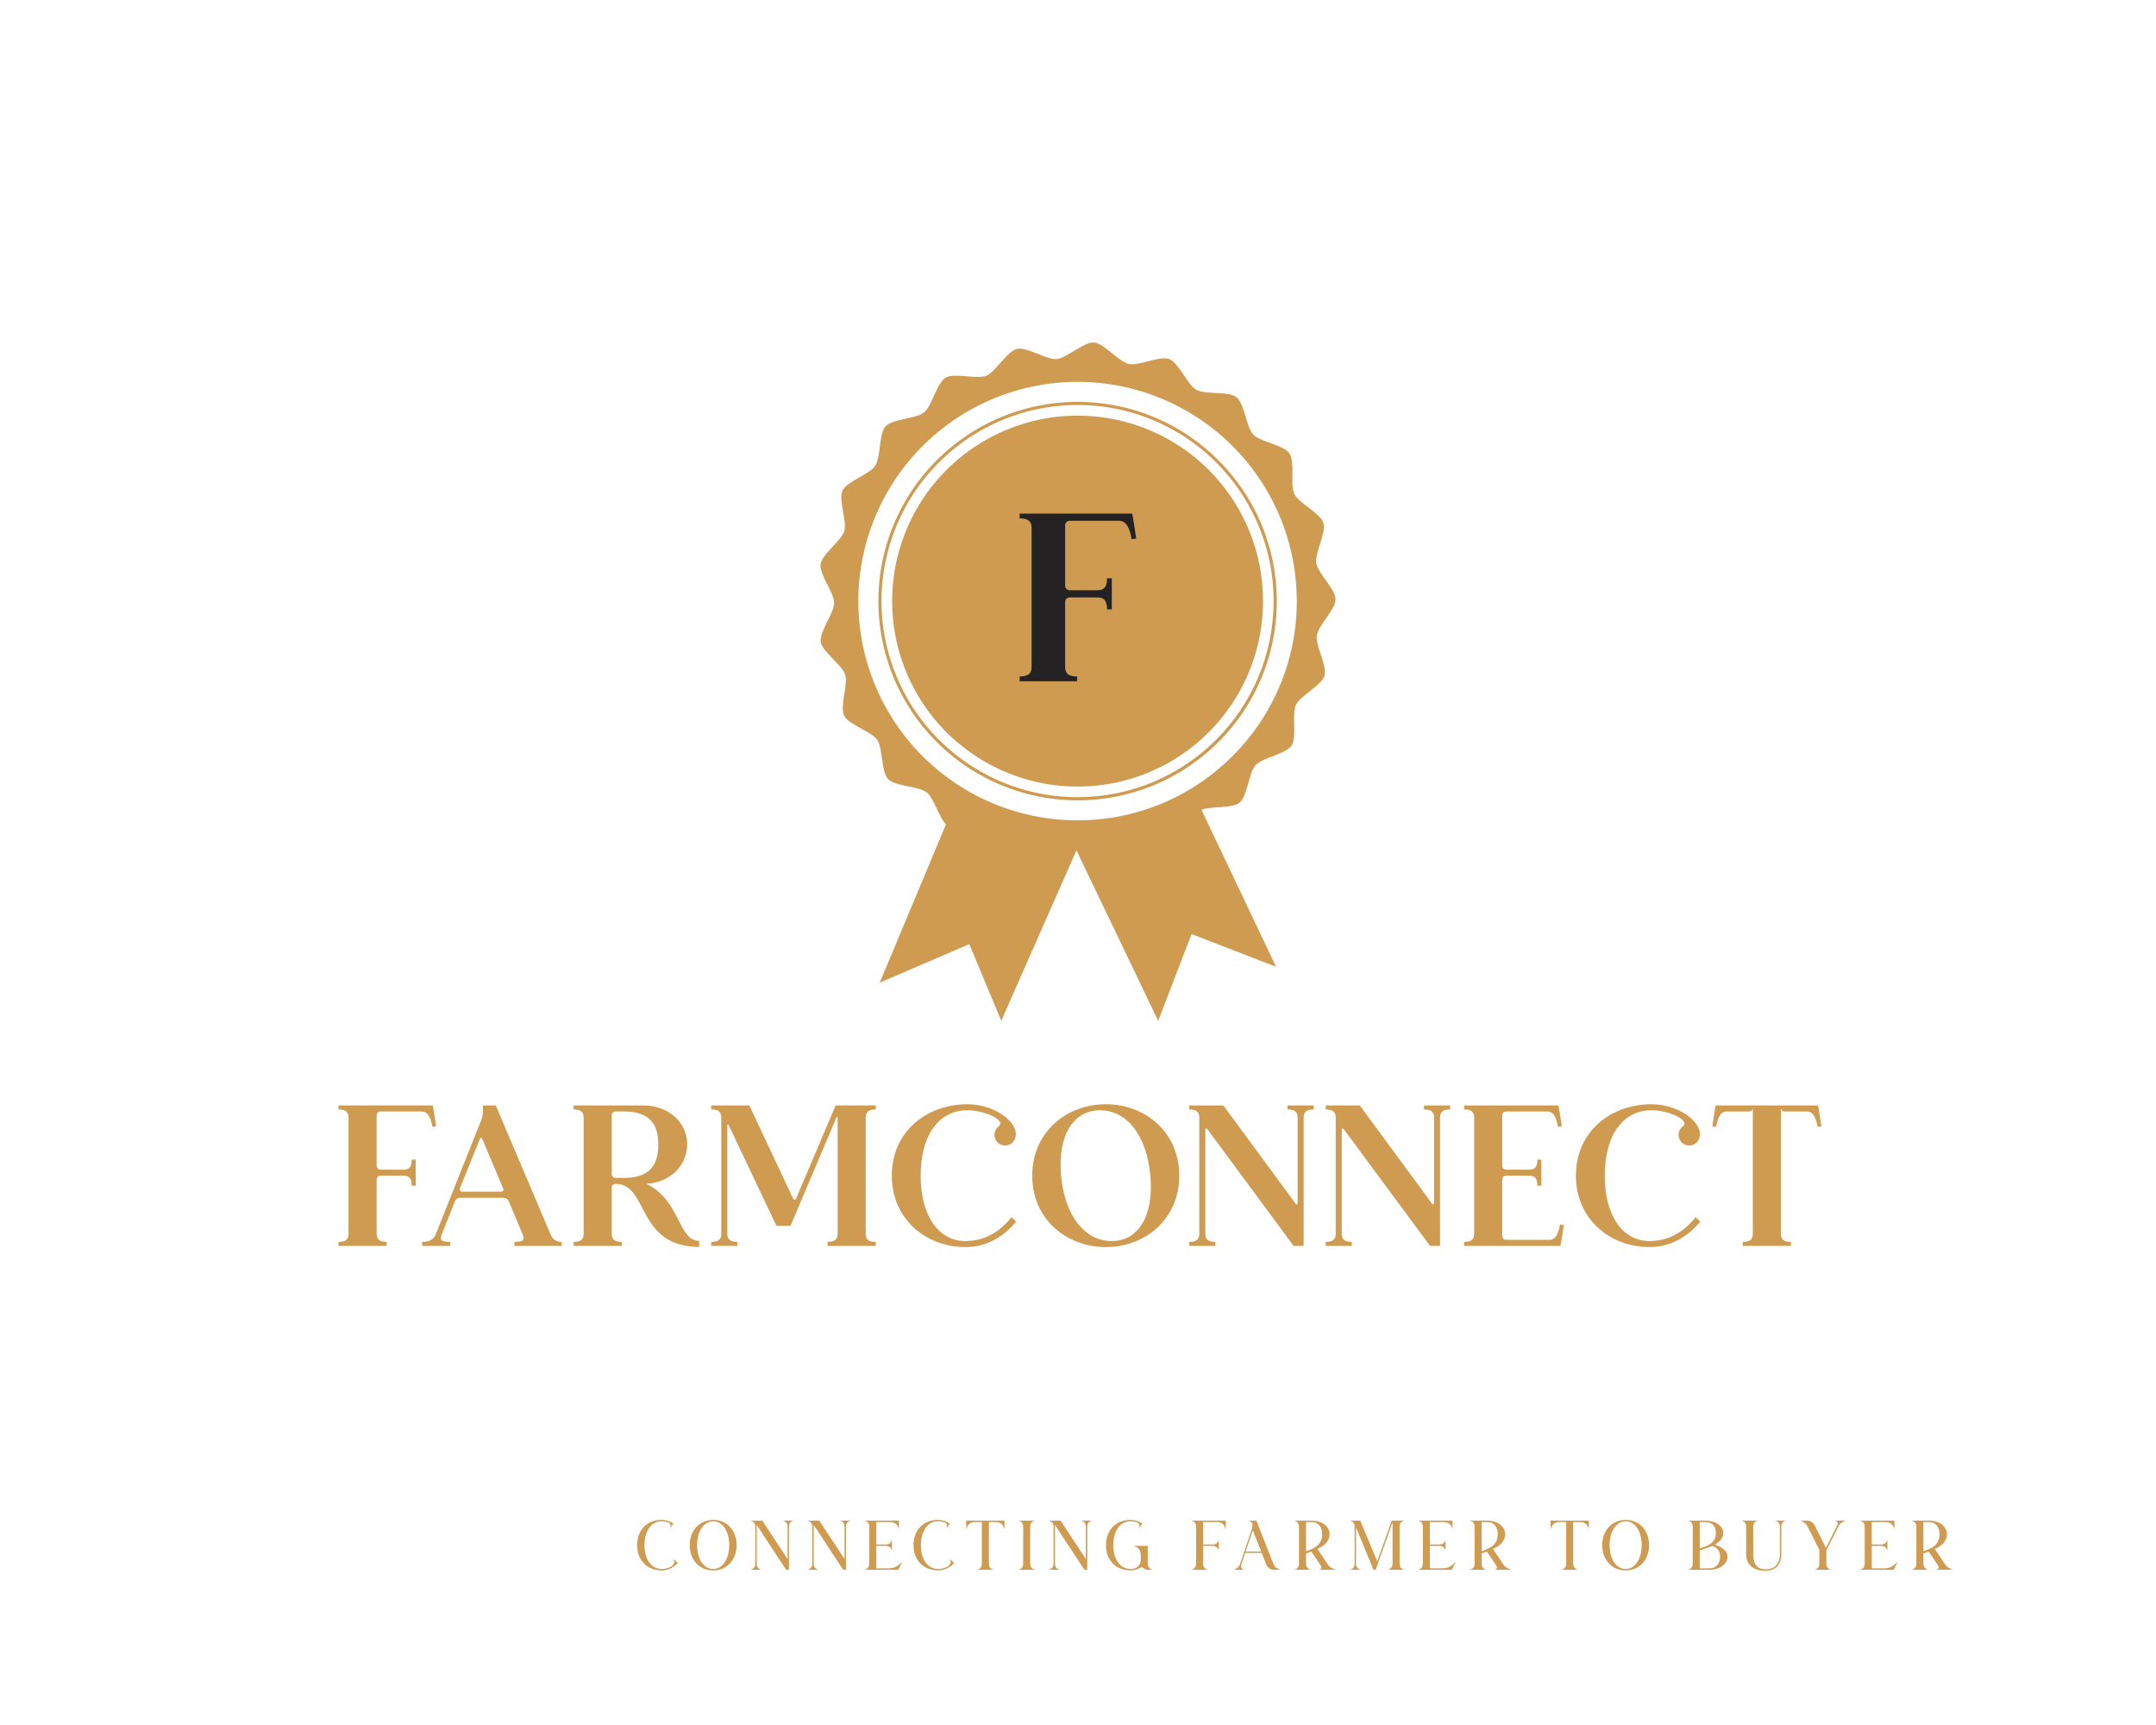 <?xml version="1.0" encoding="UTF-8" standalone="no" ?>
<!DOCTYPE svg PUBLIC "-//W3C//DTD SVG 1.1//EN" "http://www.w3.org/Graphics/SVG/1.1/DTD/svg11.dtd">
<svg xmlns="http://www.w3.org/2000/svg" xmlns:xlink="http://www.w3.org/1999/xlink" version="1.1" width="1280" height="1024" viewBox="0 0 1280 1024" xml:space="preserve">
<desc>Created with Fabric.js 5.3.0</desc>
<defs>
</defs>
<g transform="matrix(1 0 0 1 640 512)" id="background-logo"  >
<rect style="stroke: none; stroke-width: 0; stroke-dasharray: none; stroke-linecap: butt; stroke-dashoffset: 0; stroke-linejoin: miter; stroke-miterlimit: 4; fill: rgb(255,255,255); fill-opacity: 0; fill-rule: nonzero; opacity: 1;"  paint-order="stroke"  x="-640" y="-512" rx="0" ry="0" width="1280" height="1024" />
</g>
<g transform="matrix(1.921 0 0 1.921 640 404.643)" id="logo-logo"  >
<g style=""  paint-order="stroke"   >
		<g transform="matrix(1.048 0 0 1.048 0 0)"  >
<g style=""  paint-order="stroke"   >
		<g transform="matrix(1 0 0 1 -0.12 -23.746)"  >
<path style="stroke: none; stroke-width: 1; stroke-dasharray: none; stroke-linecap: butt; stroke-dashoffset: 0; stroke-linejoin: miter; stroke-miterlimit: 4; fill: rgb(206,155,80); fill-rule: nonzero; opacity: 1;"  paint-order="stroke"  transform=" translate(-75.939, -76.251)" d="M 76 21.56 C 53.875 21.536 33.914 34.845 25.43 55.279 C 16.946 75.714 21.611 99.247 37.247 114.9 C 52.884 130.554 76.411 135.244 96.855 126.783 C 117.299 118.321 130.63 98.375 130.63 76.25 C 130.641 61.752 124.89 47.845 114.645 37.588 C 104.399 27.331 90.498 21.565 76 21.56 Z" stroke-linecap="round" />
</g>
		<g transform="matrix(1 0 0 1 -0.12 -23.746)"  >
<path style="stroke: none; stroke-width: 1; stroke-dasharray: none; stroke-linecap: butt; stroke-dashoffset: 0; stroke-linejoin: miter; stroke-miterlimit: 4; fill: rgb(206,155,80); fill-rule: nonzero; opacity: 1;"  paint-order="stroke"  transform=" translate(-75.939, -76.251)" d="M 76 17.5 C 52.232 17.476 30.792 31.774 21.679 53.726 C 12.567 75.677 17.579 100.956 34.376 117.771 C 51.174 134.586 76.448 139.623 98.409 130.534 C 120.37 121.444 134.69 100.018 134.69 76.25 C 134.673 43.834 108.416 17.55 76 17.5 Z M 76 134.06 C 52.607 134.088 31.501 120.018 22.53 98.413 C 13.56 76.808 18.491 51.926 35.024 35.376 C 51.557 18.826 76.433 13.869 98.047 22.817 C 119.662 31.766 133.754 52.857 133.75 76.25 C 133.728 108.145 107.895 134.005 76 134.06 Z" stroke-linecap="round" />
</g>
		<g transform="matrix(1 0 0 1 0 0)"  >
<path style="stroke: none; stroke-width: 1; stroke-dasharray: none; stroke-linecap: butt; stroke-dashoffset: 0; stroke-linejoin: miter; stroke-miterlimit: 4; fill: rgb(206,155,80); fill-rule: nonzero; opacity: 1;"  paint-order="stroke"  transform=" translate(-76.059, -99.997)" d="M 146.48 86.41 C 146.91 83.41 152.02 78.71 152 75.69 C 151.98 72.67 146.79 68.03 146.32 65.06 C 145.85 62.09 149.32 56.06 148.43 53.18 C 147.54 50.3 141.2 47.4 139.87 44.7 C 138.54 42 140.12 35.21 138.4 32.7 C 136.68 30.19 129.78 29.31 127.72 27.12 C 125.66 24.93 125.16 17.98 122.79 16.12 C 120.42 14.26 113.56 15.42 110.94 13.93 C 108.32 12.44 105.79 5.93 102.94 4.87 C 100.09 3.81 94 7 91 6.31 C 88 5.62 83.75 0.21 80.75 0 C 77.75 -0.21 72.75 4.62 69.75 4.87 C 66.75 5.12 61 1.19 58.06 1.88 C 55.12 2.57 51.76 8.67 49 9.79 C 46.24 10.91 39.56 8.85 37 10.37 C 34.44 11.89 33 18.72 30.64 20.62 C 28.28 22.52 21.34 22.49 19.31 24.72 C 17.28 26.95 17.93 33.88 16.25 36.38 C 14.57 38.88 7.92 40.92 6.63 43.64 C 5.34 46.36 8.01 52.81 7.14 55.64 C 6.27 58.47 0.51 62.44 0.14 65.42 C -0.23 68.4 4.14 73.77 4.14 76.79 C 4.14 79.81 -0.27 85.29 0.2 88.26 C 0.67 91.23 6.5 95.06 7.41 97.93 C 8.32 100.8 5.76 107.28 7.08 110 C 8.4 112.72 15.08 114.63 16.81 117.11 C 18.54 119.59 17.98 126.53 20.05 128.72 C 22.12 130.91 29.05 130.79 31.44 132.65 C 33.54 134.3 34.99 139.83 37.11 142.09 L 17.59 188.76 L 44 177.39 L 53.43 200 L 75.55 149.85 L 75.7 149.94 L 99.7 200 L 109.56 174.43 L 134.47 184.08 L 112.47 137.77 C 115.4 136.66 121.47 137.45 123.68 135.68 C 126.02 133.78 126.41 126.83 128.44 124.61 C 130.47 122.39 137.36 121.36 139.03 118.86 C 140.7 116.36 139.03 109.6 140.32 106.86 C 141.61 104.12 147.89 101.13 148.75 98.24 C 149.61 95.35 146.06 89.4 146.48 86.41 Z M 76 140.9 C 49.845 140.928 26.25 125.195 16.221 101.039 C 6.193 76.883 11.707 49.065 30.191 30.56 C 48.675 12.056 76.488 6.512 100.654 16.515 C 124.821 26.517 140.58 50.095 140.58 76.25 C 140.558 111.919 111.669 140.839 76 140.9 Z" stroke-linecap="round" />
</g>
</g>
</g>
</g>
</g>
<g transform="matrix(1.921 0 0 1.921 641.161 697.901)" id="text-logo"  >
<g style=""  paint-order="stroke"   >
		<g transform="matrix(1 0 0 1 0 0)" id="text-logo-path-0"  >
<path style="stroke: none; stroke-width: 0.66; stroke-dasharray: none; stroke-linecap: butt; stroke-dashoffset: 0; stroke-linejoin: miter; stroke-miterlimit: 4; fill: rgb(206,155,80); fill-rule: nonzero; opacity: 1;"  paint-order="stroke"  transform=" translate(-231.63, 21.7)" d="M 2.48 -1.24 L 2.48 0 L 17.36 0 L 17.36 -1.24 C 15.5 -1.24 14.26 -1.74 14.26 -3.72 L 14.26 -20.46 C 14.26 -21.2 14.76 -21.7 15.5 -21.7 L 22.63 -21.7 C 24.61 -21.7 25.11 -20.46 25.11 -18.6 L 26.35 -18.6 L 26.35 -26.66 L 25.11 -26.66 C 25.11 -24.8 24.61 -23.56 22.63 -23.56 L 15.5 -23.56 C 14.76 -23.56 14.26 -24.06 14.26 -24.8 L 14.26 -40.3 C 14.26 -41.04 14.76 -41.54 15.5 -41.54 L 28.21 -41.54 C 30.19 -41.54 31 -39.49 31.5 -36.77 L 32.67 -36.95 L 31.81 -42.47 L 31.62 -43.4 L 2.48 -43.4 L 2.48 -42.16 C 4.34 -42.16 5.58 -41.66 5.58 -39.68 L 5.58 -3.72 C 5.58 -1.74 4.34 -1.24 2.48 -1.24 Z M 56.85 -1.24 L 56.85 0 L 71.42 0 L 71.42 -1.24 C 70.31 -1.24 68.88 -1.61 68.08 -3.41 L 51.09 -43.4 L 47.12 -43.4 L 47.12 -41.54 C 47.12 -40.8 46.93 -39.87 46.69 -39.12 L 32.49 -3.47 C 31.74 -1.61 30.01 -1.24 28.33 -1.24 L 28.33 0 L 37.01 0 L 37.01 -1.24 C 34.6 -1.24 33.6 -1.61 34.35 -3.47 L 38.44 -13.7 C 38.69 -14.45 39.37 -14.88 40.11 -14.88 L 53.38 -14.88 C 54.13 -14.88 54.81 -14.45 55.12 -13.76 L 59.46 -3.41 C 60.2 -1.61 59.27 -1.24 56.85 -1.24 Z M 40.05 -17.92 L 46.07 -32.8 C 46.31 -33.54 46.69 -33.54 47 -32.86 L 53.32 -17.86 C 53.63 -17.17 53.32 -16.74 52.58 -16.74 L 40.86 -16.74 C 40.11 -16.74 39.8 -17.17 40.05 -17.92 Z M 113.96 0.31 L 113.96 -1.55 C 107.38 -1.55 108.13 -14.32 97.59 -19.16 C 105.03 -19.59 110.24 -24.86 110.24 -31.43 C 110.24 -38.01 104.66 -43.4 96.66 -43.4 L 75.14 -43.4 L 75.14 -42.16 C 77 -42.16 78.24 -41.66 78.24 -39.68 L 78.24 -3.72 C 78.24 -1.74 77 -1.24 75.14 -1.24 L 75.14 0 L 90.02 0 L 90.02 -1.24 C 88.16 -1.24 86.92 -1.74 86.92 -3.72 L 86.92 -17.92 C 86.92 -18.66 87.42 -19.16 88.16 -19.16 L 88.16 -19.16 C 98.39 -19.16 94.49 0.31 113.96 0.31 Z M 90.83 -21.02 L 88.16 -21.02 C 87.42 -21.02 86.92 -21.51 86.92 -22.26 L 86.92 -40.3 C 86.92 -41.04 87.42 -41.54 88.16 -41.54 L 90.83 -41.54 C 99.39 -41.54 101.31 -36.7 101.31 -31.37 C 101.31 -25.85 99.39 -21.02 90.83 -21.02 Z M 123.19 -37.08 L 137.83 -6.2 L 142.17 -6.2 L 156.24 -39.37 C 156.55 -40.05 156.74 -39.99 156.74 -39.25 L 156.74 -3.72 C 156.74 -1.74 155.5 -1.24 153.64 -1.24 L 153.64 0 L 168.52 0 L 168.52 -1.24 C 166.66 -1.24 165.42 -1.74 165.42 -3.72 L 165.42 -39.68 C 165.42 -41.66 166.66 -42.16 168.52 -42.16 L 168.52 -43.4 L 156.12 -43.4 L 143.96 -14.76 C 143.65 -14.07 143.28 -14.07 142.91 -14.76 L 129.46 -43.4 L 117.68 -43.4 L 117.68 -42.16 C 119.54 -42.16 120.78 -41.66 120.78 -39.68 L 120.78 -3.72 C 120.78 -1.74 119.54 -1.24 117.68 -1.24 L 117.68 0 L 125.74 0 L 125.74 -1.24 C 123.88 -1.24 122.64 -1.74 122.64 -3.72 L 122.64 -36.95 C 122.64 -37.7 122.82 -37.76 123.19 -37.08 Z M 196.23 0.37 C 202.37 0.37 207.7 -2.42 211.92 -7.5 L 210.49 -8.87 C 206.46 -3.84 201.62 -1.49 196.23 -1.49 C 187.98 -1.49 182.4 -9.24 182.4 -21.7 C 182.4 -34.16 187.98 -41.91 196.85 -41.91 C 202.24 -41.91 208.82 -38.81 206.58 -37.01 C 205.78 -36.39 205.22 -35.4 205.22 -34.35 C 205.22 -32.43 206.65 -31 208.57 -31 C 210.37 -31 212.04 -32.61 211.79 -35.03 C 211.17 -39.37 204.29 -43.77 196.85 -43.77 C 184.14 -43.77 173.48 -35.22 173.48 -21.7 C 173.48 -8.18 184.14 0.37 196.23 0.37 Z M 239.63 0.37 C 251.72 0.37 262.32 -8.18 262.32 -21.7 C 262.32 -35.22 251.72 -43.77 239.63 -43.77 C 227.54 -43.77 216.88 -35.22 216.88 -21.7 C 216.88 -8.18 227.54 0.37 239.63 0.37 Z M 241.43 -1.49 C 233.18 -1.49 226.92 -9.24 225.8 -21.7 C 224.69 -34.16 229.59 -41.91 237.83 -41.91 C 246.08 -41.91 252.28 -34.16 253.39 -21.7 C 254.51 -9.24 249.67 -1.49 241.43 -1.49 Z M 265.42 -1.24 L 265.42 0 L 273.48 0 L 273.48 -1.24 C 271.62 -1.24 270.38 -1.74 270.38 -3.72 L 270.38 -35.65 C 270.38 -36.39 270.69 -36.52 271.13 -35.9 L 297.66 0 L 300.76 0 L 300.76 -39.68 C 300.76 -41.66 302 -42.16 303.86 -42.16 L 303.86 -43.4 L 295.8 -43.4 L 295.8 -42.16 C 297.66 -42.16 298.9 -41.66 298.9 -39.68 L 298.9 -13.45 C 298.9 -12.71 298.59 -12.59 298.16 -13.21 L 275.96 -43.4 L 265.42 -43.4 L 265.42 -42.16 C 267.28 -42.16 268.52 -41.66 268.52 -39.68 L 268.52 -3.72 C 268.52 -1.74 267.28 -1.24 265.42 -1.24 Z M 307.58 -1.24 L 307.58 0 L 315.64 0 L 315.64 -1.24 C 313.78 -1.24 312.54 -1.74 312.54 -3.72 L 312.54 -35.65 C 312.54 -36.39 312.85 -36.52 313.29 -35.9 L 339.82 0 L 342.92 0 L 342.92 -39.68 C 342.92 -41.66 344.16 -42.16 346.02 -42.16 L 346.02 -43.4 L 337.96 -43.4 L 337.96 -42.16 C 339.82 -42.16 341.06 -41.66 341.06 -39.68 L 341.06 -13.45 C 341.06 -12.71 340.75 -12.59 340.32 -13.21 L 318.12 -43.4 L 307.58 -43.4 L 307.58 -42.16 C 309.44 -42.16 310.68 -41.66 310.68 -39.68 L 310.68 -3.72 C 310.68 -1.74 309.44 -1.24 307.58 -1.24 Z M 350.36 -1.24 L 350.36 0 L 380.12 0 L 380.31 -0.93 L 381.18 -6.45 L 380 -6.63 C 379.5 -3.91 378.7 -1.86 376.71 -1.86 L 363.38 -1.86 C 362.64 -1.86 362.14 -2.36 362.14 -3.1 L 362.14 -20.46 C 362.14 -21.2 362.64 -21.7 363.38 -21.7 L 370.51 -21.7 C 372.5 -21.7 372.99 -20.46 372.99 -18.6 L 374.23 -18.6 L 374.23 -26.66 L 372.99 -26.66 C 372.99 -24.8 372.5 -23.56 370.51 -23.56 L 363.38 -23.56 C 362.64 -23.56 362.14 -24.06 362.14 -24.8 L 362.14 -40.3 C 362.14 -41.04 362.64 -41.54 363.38 -41.54 L 376.09 -41.54 C 378.08 -41.54 378.88 -39.49 379.38 -36.77 L 380.56 -36.95 L 379.69 -42.47 L 379.5 -43.4 L 350.36 -43.4 L 350.36 -42.16 C 352.22 -42.16 353.46 -41.66 353.46 -39.68 L 353.46 -3.72 C 353.46 -1.74 352.22 -1.24 350.36 -1.24 Z M 407.65 0.37 C 413.79 0.37 419.12 -2.42 423.34 -7.5 L 421.91 -8.87 C 417.88 -3.84 413.04 -1.49 407.65 -1.49 C 399.4 -1.49 393.82 -9.24 393.82 -21.7 C 393.82 -34.16 399.4 -41.91 408.27 -41.91 C 413.66 -41.91 420.24 -38.81 418 -37.01 C 417.2 -36.39 416.64 -35.4 416.64 -34.35 C 416.64 -32.43 418.07 -31 419.99 -31 C 421.79 -31 423.46 -32.61 423.21 -35.03 C 422.59 -39.37 415.71 -43.77 408.27 -43.77 C 395.56 -43.77 384.9 -35.22 384.9 -21.7 C 384.9 -8.18 395.56 0.37 407.65 0.37 Z M 436.48 0 L 451.36 0 L 451.36 -1.24 C 449.5 -1.24 448.26 -1.74 448.26 -3.72 L 448.26 -42.78 C 448.26 -42.04 448.76 -41.54 449.5 -41.54 L 456.32 -41.54 C 458.3 -41.54 459.11 -39.49 459.61 -36.77 L 460.78 -36.95 L 459.92 -42.47 L 459.73 -43.4 L 428.11 -43.4 L 427.92 -42.47 L 427.06 -36.95 L 428.23 -36.77 C 428.73 -39.49 429.54 -41.54 431.52 -41.54 L 438.34 -41.54 C 439.08 -41.54 439.58 -42.04 439.58 -42.78 L 439.58 -3.72 C 439.58 -1.74 438.34 -1.24 436.48 -1.24 Z" stroke-linecap="round" />
</g>
</g>
</g>
<g transform="matrix(1.921 0 0 1.921 639.964 354.647)" id="tagline-5c1db6ff-515a-40af-bb9d-9bce8b71dea7-logo"  >
<g style=""  paint-order="stroke"   >
		<g transform="matrix(1 0 0 1 0 0)" id="tagline-5c1db6ff-515a-40af-bb9d-9bce8b71dea7-logo-path-0"  >
<path style="stroke: rgb(135,19,17); stroke-width: 0; stroke-dasharray: none; stroke-linecap: butt; stroke-dashoffset: 0; stroke-linejoin: miter; stroke-miterlimit: 4; fill: rgb(36,34,35); fill-rule: nonzero; opacity: 1;"  paint-order="stroke"  transform=" translate(-20.98, 25.9)" d="M 2.96 -1.48 L 2.96 0 L 20.72 0 L 20.72 -1.48 C 18.5 -1.48 17.02 -2.07 17.02 -4.44 L 17.02 -24.42 C 17.02 -25.31 17.61 -25.9 18.5 -25.9 L 27.01 -25.9 C 29.38 -25.9 29.97 -24.42 29.97 -22.2 L 31.45 -22.2 L 31.45 -31.82 L 29.97 -31.82 C 29.97 -29.6 29.38 -28.12 27.01 -28.12 L 18.5 -28.12 C 17.61 -28.12 17.02 -28.71 17.02 -29.6 L 17.02 -48.1 C 17.02 -48.99 17.61 -49.58 18.5 -49.58 L 33.67 -49.58 C 36.04 -49.58 37 -47.14 37.59 -43.88 L 39 -44.1 L 37.96 -50.69 L 37.74 -51.8 L 2.96 -51.8 L 2.96 -50.32 C 5.18 -50.32 6.66 -49.73 6.66 -47.36 L 6.66 -4.44 C 6.66 -2.07 5.18 -1.48 2.96 -1.48 Z" stroke-linecap="round" />
</g>
</g>
</g>
<g transform="matrix(1.921 0 0 1.921 640.24 786.712)" id="tagline-11a039c4-705c-4b18-bbac-07e2a217022b-logo"  >
<g style=""  paint-order="stroke"   >
		<g transform="matrix(1 0 0 1 0 0)" id="tagline-11a039c4-705c-4b18-bbac-07e2a217022b-logo-path-0"  >
<filter id="SVGID_413449" y="-688.364%" height="1476.728%" x="-45.567%" width="191.133%" >
	<feGaussianBlur in="SourceAlpha" stdDeviation="18.5"></feGaussianBlur>
	<feOffset dx="67" dy="68" result="oBlur" ></feOffset>
	<feFlood flood-color="rgb(0,0,0)" flood-opacity="1"/>
	<feComposite in2="oBlur" operator="in" />
	<feMerge>
		<feMergeNode></feMergeNode>
		<feMergeNode in="SourceGraphic"></feMergeNode>
	</feMerge>
</filter>
<path style="stroke: rgb(255,255,255); stroke-width: 0; stroke-dasharray: none; stroke-linecap: butt; stroke-dashoffset: 0; stroke-linejoin: miter; stroke-miterlimit: 4; fill: rgb(206,155,80); fill-rule: nonzero; opacity: 1;filter: url(#SVGID_413449);"  paint-order="stroke"  transform=" translate(-203.87, 7.555)" d="M 8.16 0.2 C 9.96 0.2 11.78 -0.67 13.06 -2.13 L 11.63 -3.36 C 11.98 -2.67 12.28 -2.06 11.22 -1.13 C 10.29 -0.54 9.22 -0.24 8.16 -0.24 C 4.75 -0.24 2.76 -3.36 2.76 -7.62 C 2.76 -12 4.88 -14.97 7.94 -14.97 C 8.77 -14.97 9.55 -14.84 10.24 -14.58 C 11.11 -14.11 10.85 -13.48 10.59 -12.78 L 11.5 -13.98 L 11.72 -14.28 C 10.66 -15 9.37 -15.41 7.94 -15.41 C 3.58 -15.41 0.48 -12.26 0.48 -7.62 C 0.48 -3.12 3.39 0.2 8.16 0.2 Z M 24 0.2 C 28.12 0.2 31.23 -2.97 31.23 -7.62 C 31.23 -12.09 28.32 -15.41 24 -15.41 C 19.86 -15.41 16.75 -12.26 16.75 -7.62 C 16.75 -3.12 19.66 0.2 24 0.2 Z M 24 -0.24 C 21.03 -0.24 19.03 -3.36 19.03 -7.62 C 19.03 -12 21.16 -14.97 24 -14.97 C 26.95 -14.97 28.95 -11.85 28.95 -7.62 C 28.95 -3.23 26.82 -0.24 24 -0.24 Z M 46.55 0 L 47.42 0 L 47.42 -13.22 C 47.42 -14.63 48.13 -14.89 48.85 -15.19 L 45.55 -15.19 C 46.27 -14.89 46.98 -14.63 46.98 -13.22 L 46.98 -3.32 L 39.17 -15.19 L 35.57 -15.19 C 36.28 -14.89 37 -14.63 37 -13.22 L 37 -1.97 C 37 -0.56 36.28 -0.3 35.57 0 L 38.87 0 C 38.15 -0.3 37.43 -0.56 37.43 -1.97 L 37.43 -13.87 Z M 64.17 0 L 65.04 0 L 65.04 -13.22 C 65.04 -14.63 65.75 -14.89 66.47 -15.19 L 63.17 -15.19 C 63.89 -14.89 64.6 -14.63 64.6 -13.22 L 64.6 -3.32 L 56.79 -15.19 L 53.19 -15.19 C 53.91 -14.89 54.62 -14.63 54.62 -13.22 L 54.62 -1.97 C 54.62 -0.56 53.91 -0.3 53.19 0 L 56.49 0 C 55.77 -0.3 55.06 -0.56 55.06 -1.97 L 55.06 -13.87 Z M 70.81 0 L 81.21 0 L 82.44 -2.47 C 81.51 -1.67 80.51 -0.43 78.25 -0.43 L 74.41 -0.43 L 74.41 -7.38 L 77.28 -7.38 C 78.69 -7.38 78.95 -6.66 79.25 -5.95 L 79.25 -9.24 C 78.95 -8.53 78.69 -7.81 77.28 -7.81 L 74.41 -7.81 L 74.41 -14.76 L 78.47 -14.76 C 80.58 -14.76 80.97 -13.69 81.42 -12.61 L 81.42 -15.19 L 70.81 -15.19 C 71.53 -14.89 72.24 -14.63 72.24 -13.22 L 72.24 -1.97 C 72.24 -0.56 71.53 -0.3 70.81 0 Z M 93.6 0.2 C 95.4 0.2 97.22 -0.67 98.5 -2.13 L 97.07 -3.36 C 97.42 -2.67 97.72 -2.06 96.66 -1.13 C 95.72 -0.54 94.66 -0.24 93.6 -0.24 C 90.19 -0.24 88.19 -3.36 88.19 -7.62 C 88.19 -12 90.32 -14.97 93.38 -14.97 C 94.2 -14.97 94.99 -14.84 95.68 -14.58 C 96.55 -14.11 96.29 -13.48 96.03 -12.78 L 96.94 -13.98 L 97.16 -14.28 C 96.09 -15 94.81 -15.41 93.38 -15.41 C 89.02 -15.41 85.91 -12.26 85.91 -7.62 C 85.91 -3.12 88.82 0.2 93.6 0.2 Z M 105.6 0 L 110.63 0 C 109.92 -0.3 109.2 -0.56 109.2 -1.97 L 109.2 -14.76 L 111.09 -14.76 C 113.19 -14.76 113.58 -13.69 114.04 -12.61 L 114.04 -15.19 L 102.19 -15.19 L 102.19 -12.61 C 102.65 -13.69 103.04 -14.76 105.16 -14.76 L 107.03 -14.76 L 107.03 -1.97 C 107.03 -0.56 106.31 -0.3 105.6 0 Z M 118.38 0 L 123.41 0 C 122.7 -0.3 121.98 -0.56 121.98 -1.97 L 121.98 -13.22 C 121.98 -14.63 122.7 -14.89 123.41 -15.19 L 118.38 -15.19 C 119.1 -14.89 119.81 -14.63 119.81 -13.22 L 119.81 -1.97 C 119.81 -0.56 119.1 -0.3 118.38 0 Z M 138.73 0 L 139.6 0 L 139.6 -13.22 C 139.6 -14.63 140.32 -14.89 141.04 -15.19 L 137.74 -15.19 C 138.45 -14.89 139.17 -14.63 139.17 -13.22 L 139.17 -3.32 L 131.36 -15.19 L 127.75 -15.19 C 128.47 -14.89 129.19 -14.63 129.19 -13.22 L 129.19 -1.97 C 129.19 -0.56 128.47 -0.3 127.75 0 L 131.05 0 C 130.34 -0.3 129.62 -0.56 129.62 -1.97 L 129.62 -13.87 Z M 153.06 0.2 C 154.27 0.2 155.51 -0.22 156.55 -0.91 C 156.94 -0.35 157.55 -0.02 158.24 0 L 159.74 0.02 C 159.03 -0.3 158.31 -0.56 158.31 -1.97 L 158.31 -7.38 L 153.99 -7.38 C 155.08 -6.92 156.14 -6.53 156.14 -4.43 L 156.14 -2.91 C 155.97 -1.04 154.62 -0.24 153.06 -0.24 C 149.65 -0.24 147.65 -3.36 147.65 -7.62 C 147.65 -12 149.78 -14.97 152.84 -14.97 C 153.67 -14.97 154.45 -14.84 155.14 -14.58 C 156.01 -14.11 155.75 -13.48 155.49 -12.78 L 156.4 -13.98 L 156.62 -14.28 C 155.55 -15 154.27 -15.41 152.84 -15.41 C 148.48 -15.41 145.38 -12.26 145.38 -7.62 C 145.38 -3.12 148.28 0.2 153.06 0.2 Z M 171.81 0 L 176.84 0 C 176.13 -0.3 175.41 -0.56 175.41 -1.97 L 175.41 -7.38 L 178.27 -7.38 C 179.68 -7.38 179.95 -6.66 180.25 -5.95 L 180.25 -9.24 C 179.95 -8.53 179.68 -7.81 178.27 -7.81 L 175.41 -7.81 L 175.41 -14.76 L 179.47 -14.76 C 181.57 -14.76 181.96 -13.69 182.42 -12.61 L 182.42 -15.19 L 171.81 -15.19 C 172.52 -14.89 173.24 -14.63 173.24 -13.22 L 173.24 -1.97 C 173.24 -0.56 172.52 -0.3 171.81 0 Z M 197.48 0 L 199.28 0 C 198.56 -0.3 197.63 -0.52 197.13 -1.84 L 191.88 -15.19 L 189.47 -15.19 C 190.41 -14.76 191.08 -14.43 190.45 -12.56 L 186.87 -1.87 C 186.41 -0.54 185.52 -0.3 184.81 0 L 188.1 0 C 187.39 -0.3 186.85 -0.54 187.3 -1.87 L 188.43 -5.21 L 193.53 -5.21 L 194.88 -1.78 C 195.35 -0.54 196.18 0 197.48 0 Z M 188.56 -5.64 L 190.77 -12.22 L 193.36 -5.64 Z M 211.22 0 L 216.47 0 C 215.75 -0.3 214.73 -0.48 213.95 -1.65 L 210.76 -6.42 C 212.84 -7.4 214.49 -8.72 214.49 -11.02 C 214.47 -13.3 212.35 -15.19 208.92 -15.19 L 203.62 -15.19 C 204.34 -14.89 205.05 -14.63 205.05 -13.22 L 205.05 -1.97 C 205.05 -0.56 204.34 -0.3 203.62 0 L 208.66 0 C 207.94 -0.3 207.22 -0.56 207.22 -1.97 L 207.22 -5.03 L 208.85 -5.62 L 211.54 -1.63 C 212.32 -0.48 211.93 -0.3 211.22 0 Z M 207.22 -5.71 L 207.22 -14.76 L 208.92 -14.76 C 210.93 -14.76 212.21 -13.32 212.21 -11.02 C 212.19 -7.64 209.81 -6.64 207.22 -5.71 Z M 228.06 0 L 228.75 0 L 233.96 -14.69 L 233.96 -1.97 C 233.96 -0.56 233.24 -0.3 232.53 0 L 237.56 0 C 236.85 -0.3 236.13 -0.56 236.13 -1.97 L 236.13 -13.22 C 236.13 -14.63 236.85 -14.89 237.56 -15.19 L 233.7 -15.19 L 229.23 -2.58 L 223.98 -15.19 L 220.81 -15.19 C 221.52 -14.89 222.24 -14.63 222.24 -13.22 L 222.24 -1.97 C 222.24 -0.56 221.52 -0.3 220.81 0 L 224.11 0 C 223.39 -0.3 222.67 -0.56 222.67 -1.97 L 222.67 -13.09 Z M 241.9 0 L 252.3 0 L 253.53 -2.47 C 252.6 -1.67 251.6 -0.43 249.35 -0.43 L 245.5 -0.43 L 245.5 -7.38 L 248.37 -7.38 C 249.78 -7.38 250.04 -6.66 250.34 -5.95 L 250.34 -9.24 C 250.04 -8.53 249.78 -7.81 248.37 -7.81 L 245.5 -7.81 L 245.5 -14.76 L 249.56 -14.76 C 251.67 -14.76 252.06 -13.69 252.51 -12.61 L 252.51 -15.19 L 241.9 -15.19 C 242.62 -14.89 243.33 -14.63 243.33 -13.22 L 243.33 -1.97 C 243.33 -0.56 242.62 -0.3 241.9 0 Z M 265.47 0 L 270.72 0 C 270 -0.3 268.98 -0.48 268.2 -1.65 L 265.01 -6.42 C 267.1 -7.4 268.75 -8.72 268.75 -11.02 C 268.72 -13.3 266.6 -15.19 263.17 -15.19 L 257.87 -15.19 C 258.59 -14.89 259.31 -14.63 259.31 -13.22 L 259.31 -1.97 C 259.31 -0.56 258.59 -0.3 257.87 0 L 262.91 0 C 262.19 -0.3 261.48 -0.56 261.48 -1.97 L 261.48 -5.03 L 263.1 -5.62 L 265.79 -1.63 C 266.58 -0.48 266.19 -0.3 265.47 0 Z M 261.48 -5.71 L 261.48 -14.76 L 263.17 -14.76 C 265.19 -14.76 266.47 -13.32 266.47 -11.02 C 266.45 -7.64 264.06 -6.64 261.48 -5.71 Z M 286.19 0 L 291.23 0 C 290.51 -0.3 289.8 -0.56 289.8 -1.97 L 289.8 -14.76 L 291.68 -14.76 C 293.79 -14.76 294.18 -13.69 294.64 -12.61 L 294.64 -15.19 L 282.79 -15.19 L 282.79 -12.61 C 283.24 -13.69 283.63 -14.76 285.76 -14.76 L 287.63 -14.76 L 287.63 -1.97 C 287.63 -0.56 286.91 -0.3 286.19 0 Z M 306.01 0.2 C 310.13 0.2 313.23 -2.97 313.23 -7.62 C 313.23 -12.09 310.33 -15.41 306.01 -15.41 C 301.86 -15.41 298.76 -12.26 298.76 -7.62 C 298.76 -3.12 301.67 0.2 306.01 0.2 Z M 306.01 -0.24 C 303.03 -0.24 301.04 -3.36 301.04 -7.62 C 301.04 -12 303.16 -14.97 306.01 -14.97 C 308.96 -14.97 310.95 -11.85 310.95 -7.62 C 310.95 -3.23 308.83 -0.24 306.01 -0.24 Z M 325.3 0 L 331.9 0 C 335.22 0 337.47 -1.82 337.47 -4.1 C 337.47 -5.56 336.26 -6.9 333.52 -7.77 C 335.04 -8.59 336.17 -9.72 336.17 -11.39 C 336.17 -13.45 333.91 -15.19 330.59 -15.19 L 325.3 -15.19 C 326.02 -14.89 326.73 -14.63 326.73 -13.22 L 326.73 -1.97 C 326.73 -0.56 326.02 -0.3 325.3 0 Z M 331.9 -0.43 L 328.9 -0.43 L 328.9 -5.97 C 330.18 -6.4 331.55 -6.84 332.74 -7.38 C 334.28 -6.86 335.19 -5.79 335.19 -4.1 C 335.19 -1.93 333.96 -0.43 331.9 -0.43 Z M 328.9 -6.6 L 328.9 -14.76 L 330.59 -14.76 C 332.81 -14.76 333.89 -13.35 333.89 -11.39 C 333.89 -8.31 331.55 -7.47 328.9 -6.6 Z M 343.25 -13.22 L 343.25 -4.73 C 343.25 -1.78 345.24 0.3 349.15 0.3 C 352.25 0.3 354.1 -1.45 354.1 -4.73 L 354.1 -13.22 C 354.1 -14.63 354.81 -14.89 355.53 -15.19 L 352.23 -15.19 C 352.95 -14.89 353.66 -14.63 353.66 -13.22 L 353.66 -4.73 C 353.66 -1.71 351.99 -0.13 349.15 -0.13 C 346.72 -0.13 345.42 -1.74 345.42 -4.73 L 345.42 -13.22 C 345.42 -14.63 346.13 -14.89 346.85 -15.19 L 341.81 -15.19 C 342.53 -14.89 343.25 -14.63 343.25 -13.22 Z M 362.19 -13.43 L 365.86 -6.14 L 365.86 -1.97 C 365.86 -0.56 365.14 -0.3 364.43 0 L 369.46 0 C 368.74 -0.3 368.03 -0.56 368.03 -1.97 L 368.03 -5.97 L 371.78 -13.43 C 372.41 -14.69 373.39 -14.89 374.1 -15.19 L 370.7 -15.19 C 371.41 -14.89 371.87 -14.69 371.24 -13.43 L 367.9 -6.75 L 364.51 -13.54 C 363.95 -14.69 363.12 -15.19 361.84 -15.19 L 359.87 -15.19 C 360.59 -14.89 361.56 -14.69 362.19 -13.43 Z M 378.45 0 L 388.84 0 L 390.08 -2.47 C 389.14 -1.67 388.15 -0.43 385.89 -0.43 L 382.05 -0.43 L 382.05 -7.38 L 384.91 -7.38 C 386.32 -7.38 386.58 -6.66 386.89 -5.95 L 386.89 -9.24 C 386.58 -8.53 386.32 -7.81 384.91 -7.81 L 382.05 -7.81 L 382.05 -14.76 L 386.11 -14.76 C 388.21 -14.76 388.6 -13.69 389.06 -12.61 L 389.06 -15.19 L 378.45 -15.19 C 379.16 -14.89 379.88 -14.63 379.88 -13.22 L 379.88 -1.97 C 379.88 -0.56 379.16 -0.3 378.45 0 Z M 402.01 0 L 407.26 0 C 406.55 -0.3 405.53 -0.48 404.75 -1.65 L 401.56 -6.42 C 403.64 -7.4 405.29 -8.72 405.29 -11.02 C 405.27 -13.3 403.14 -15.19 399.71 -15.19 L 394.42 -15.19 C 395.13 -14.89 395.85 -14.63 395.85 -13.22 L 395.85 -1.97 C 395.85 -0.56 395.13 -0.3 394.42 0 L 399.45 0 C 398.74 -0.3 398.02 -0.56 398.02 -1.97 L 398.02 -5.03 L 399.65 -5.62 L 402.34 -1.63 C 403.12 -0.48 402.73 -0.3 402.01 0 Z M 398.02 -5.71 L 398.02 -14.76 L 399.71 -14.76 C 401.73 -14.76 403.01 -13.32 403.01 -11.02 C 402.99 -7.64 400.6 -6.64 398.02 -5.71 Z" stroke-linecap="round" />
</g>
</g>
</g>
</svg>